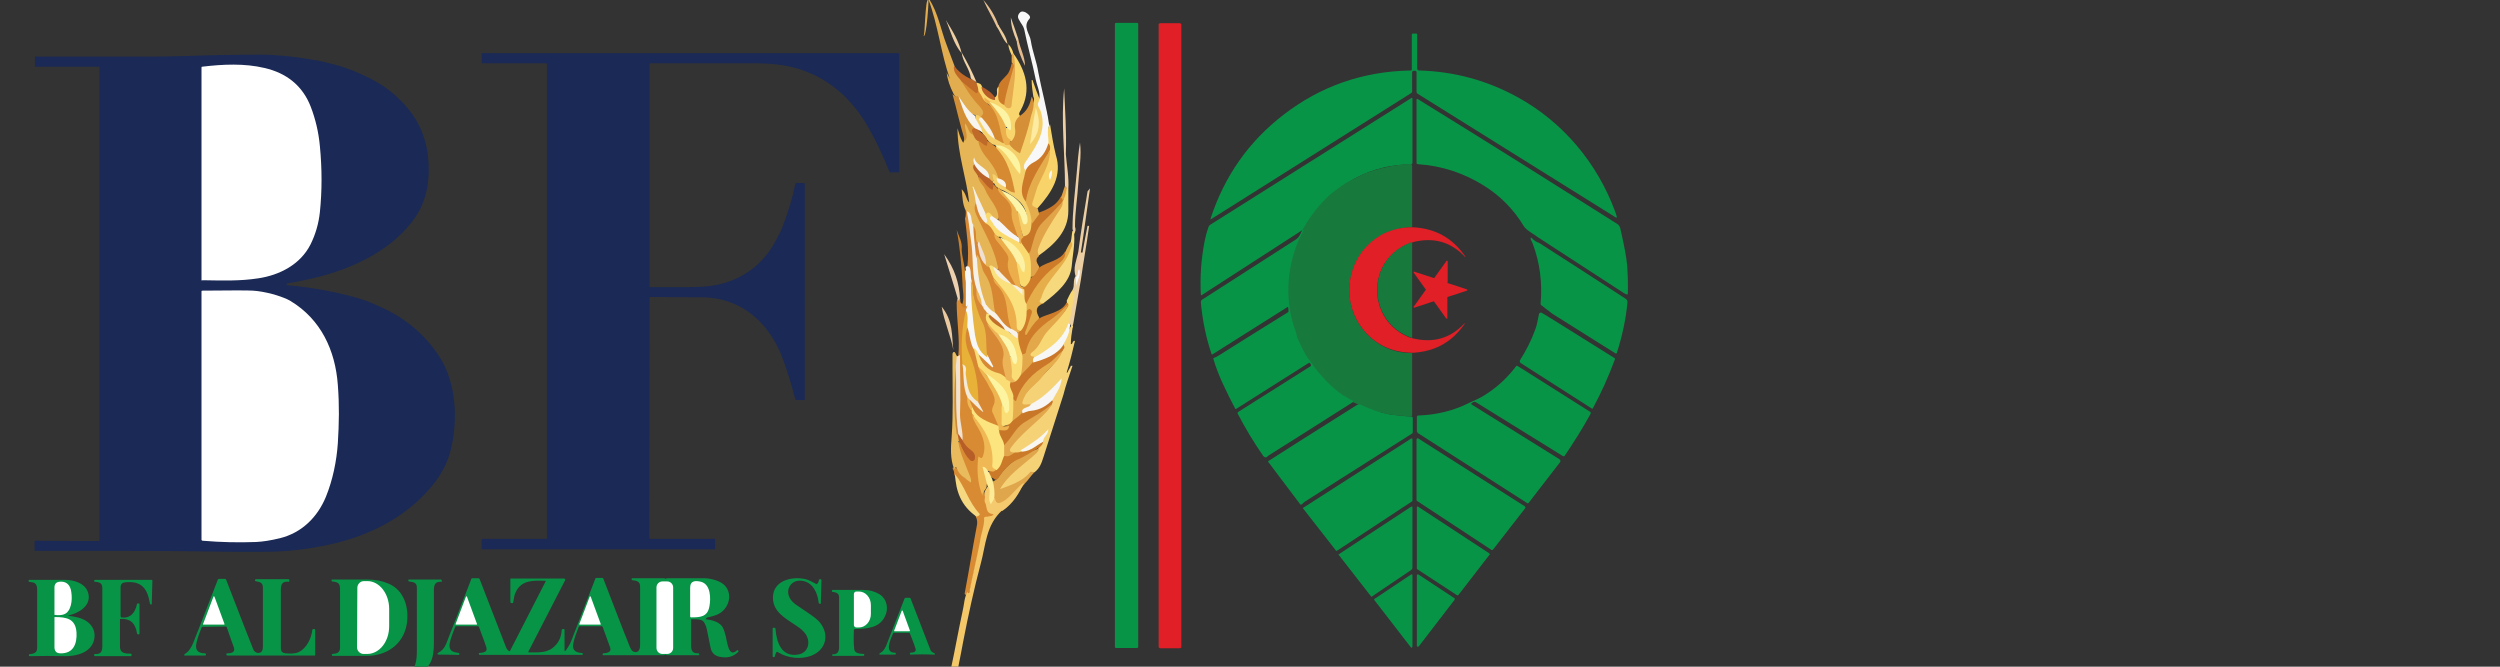 <?xml version="1.0" encoding="utf-8"?>
<!-- Generator: Adobe Illustrator 23.0.1, SVG Export Plug-In . SVG Version: 6.00 Build 0)  -->
<svg version="1.1" id="Calque_1" xmlns="http://www.w3.org/2000/svg" xmlns:xlink="http://www.w3.org/1999/xlink" x="0px" y="0px"
	 viewBox="0 0 300 80" style="enable-background:new 0 0 300 80;" xml:space="preserve">
<rect x="0" y="0" width="300" height="80" fill="#333333" stroke="none"/>
<style type="text/css">
	.st0{fill:#089447;}
	.st1{fill:#1A2955;}
	.st2{fill:#E01F26;}
	.st3{fill:#FFFFFF;}
	.st4{fill:#18793D;}
	.st5{fill:#F6D277;}
	.st6{fill:#D98B33;}
	.st7{fill:#E6B555;}
	.st8{fill:#F4C768;}
	.st9{fill:#F5D06A;}
	.st10{fill:#D78935;}
	.st11{fill:#F7F8F7;}
	.st12{fill:#F9D66D;}
	.st13{fill:#E1AD4F;}
	.st14{fill:#F8D369;}
	.st15{fill:#F8D775;}
	.st16{fill:#F7D576;}
	.st17{fill:#E0A64C;}
	.st18{fill:#E6AE4A;}
	.st19{fill:#F7D97D;}
	.st20{fill:#ECCEA3;}
	.st21{fill:#CE7C29;}
	.st22{fill:#E9BB5C;}
	.st23{fill:#D48F37;}
	.st24{fill:#E1A449;}
	.st25{fill:#C87729;}
	.st26{fill:#E5AC4C;}
	.st27{fill:#F5CA6F;}
	.st28{fill:#F0E2CF;}
	.st29{fill:#D28F36;}
	.st30{fill:#F6D881;}
	.st31{fill:#CD7A29;}
	.st32{fill:#EDCFA3;}
	.st33{fill:#E6AA4F;}
	.st34{fill:#ECCEA5;}
	.st35{fill:#CA812A;}
	.st36{fill:#BF6928;}
	.st37{fill:#ECD0AF;}
	.st38{fill:#EAC99F;}
	.st39{fill:#EECFA4;}
	.st40{fill:#F1D4A9;}
	.st41{fill:#B75D27;}
	.st42{fill:#E8C294;}
	.st43{fill:#E5BB8C;}
	.st44{fill:#ECCDA2;}
	.st45{fill:#EDCC9B;}
	.st46{fill:#CA7729;}
	.st47{fill:#E6AD4D;}
	.st48{fill:#E2A74C;}
	.st49{fill:#CB7A29;}
	.st50{fill:#F7F6F4;}
	.st51{fill:#F7F8F6;}
	.st52{fill:#F8F6F1;}
	.st53{fill:#FCE47E;}
	.st54{fill:#E7B237;}
	.st55{fill:#EFB854;}
	.st56{fill:#F4EADA;}
	.st57{fill:#D78631;}
	.st58{fill:#D68A32;}
	.st59{fill:#FBE17D;}
	.st60{fill:#D68731;}
	.st61{fill:#FADA6E;}
	.st62{fill:#F5F0E8;}
	.st63{fill:#BA6328;}
	.st64{fill:#F5F0E7;}
	.st65{fill:#BF6A28;}
	.st66{fill:#F6F4EE;}
	.st67{fill:#F6EFDD;}
	.st68{fill:#F0E0D4;}
	.st69{fill:#F8F4E9;}
	.st70{fill:#D58A32;}
	.st71{fill:#CC7929;}
	.st72{fill:#ECAF4D;}
	.st73{fill:#FCF4A9;}
	.st74{fill:#ECB04D;}
	.st75{fill:#F8F5F0;}
	.st76{fill:#FDF4A2;}
	.st77{fill:#FCEBA0;}
	.st78{fill:#F7F3E9;}
	.st79{fill:#FADD74;}
	.st80{fill:#E8B542;}
	.st81{fill:#ECB357;}
	.st82{fill:#F7F3EA;}
	.st83{fill:#FCF3A5;}
	.st84{fill:#E3A84A;}
	.st85{fill:#FDEB98;}
	.st86{fill:#ECAF4C;}
	.st87{fill:#CD893A;}
	.st88{fill:#D78732;}
	.st89{fill:#ECAD4B;}
	.st90{fill:#EEB44F;}
	.st91{fill:#FCF1A4;}
	.st92{fill:#FCF6AF;}
	.st93{fill:#C17029;}
</style>
<g>
	<g id="g10" transform="matrix(1.333,0,0,-1.333,0,510.72)">
		<g id="g16" transform="matrix(0.24,0,0,-0.24,0,383.04)">
			<g id="g42">
				<g>
					<g id="g44">
						<g id="g50" transform="matrix(1.181,0,0,1.183,-354.064,143.041)">
							<path id="path54" class="st0" d="M748.2-99.2v-11.1c0-0.2,0.1-0.3,0.3-0.3h1.1c0.2,0,0.3,0.1,0.3,0.3v10.8
								c0,0.3,0.3,0.6,0.6,0.6c11.1,0.3,21.4,3.1,31,8.3c14.6,7.9,25.6,21,31.3,36.5c0.2,0.6,0.4,1.1,0.5,1.6
								c0.1,0.2-0.1,0.3-0.3,0.2l-62.9-39.2c-0.2-0.1-0.4-0.4-0.4-0.6v-6.3c0-0.2-0.2-0.4-0.4-0.4h-0.5c-0.3,0-0.5,0.2-0.5,0.5v6.1
								c0,0.2-0.1,0.3-0.2,0.4l-63.6,40c-0.2,0.1-0.3,0.1-0.2-0.2c4.4-13.4,12.1-24.4,23.2-32.9c11.7-9,25.1-13.7,40.2-14
								C748-98.8,748.2-99,748.2-99.2L748.2-99.2z"/>
							<path id="path56" class="st1" d="M506.1-27.1C506-27.1,506-27,506.1-27.1L506,49.4c0,0.1,0.1,0.2,0.2,0.2h20.6
								c0.1,0,0.1,0,0.1,0.1v3.1c0,0.1,0,0.1-0.1,0.1h-73.9c-0.1,0-0.1,0-0.1-0.1v-3.1c0,0,0-0.1,0.1-0.1h20.4
								c0.1,0,0.2-0.1,0.2-0.2V-101c0-0.1-0.1-0.2-0.3-0.2h-20.3c-0.1,0-0.1,0-0.1-0.1v-3c0-0.1,0.1-0.1,0.1-0.1h132.3
								c0.1,0,0.2,0.1,0.2,0.2v37.3c0,0.2-0.1,0.3-0.3,0.3h-2.5c-0.2,0-0.3-0.1-0.3-0.2c-2.1-5.3-4.4-10.1-6.9-14.4
								c-5.4-9.3-13.2-16-23.7-18.7c-3.6-0.9-7.9-1.3-12.1-1.3c-7.7,0-18.8,0-33.2,0c-0.2,0-0.3,0.1-0.3,0.3v70.4
								c0,0.2,0.1,0.3,0.3,0.3c1.6,0,5.2,0,10.9,0c0.3,0,1.8,0,4.7-0.1c10.2-0.3,19-5.1,24-14.3c1.2-2.2,2.1-3.9,2.5-5.2
								c1.7-4.4,3-8.7,3.9-13.1c0-0.2,0.2-0.3,0.3-0.3h2.4c0.2,0,0.3,0.1,0.3,0.3V5.4c0,0.1-0.1,0.2-0.2,0.2h-2.5
								c-0.2,0-0.2-0.1-0.3-0.2c-1.3-5.1-2.7-9.5-4.1-13.2c-1.7-4.6-4.6-9.2-8.2-12.5c-5-4.5-11-6.8-18.2-6.7
								C518.5-27,513.2-27,506.1-27.1L506.1-27.1z"/>
							<path id="path58" class="st1" d="M331.1,50.3c0.1,0,0.3-0.1,0.3-0.3V-99.9c0-0.1-0.1-0.2-0.2-0.2h-20.2c-0.1,0-0.1,0-0.1-0.1
								v-3c0-0.1,0-0.1,0.1-0.1c19.8,0,32.3,0,37.3,0c9.3,0,19-0.6,29.4-0.6c4.2,0,7-0.1,10.2,0.2c3.3,0.2,7,0.7,11.3,1.4
								c2.2,0.3,4.4,0.9,6.3,1.4c3.5,0.8,7.3,2.3,11.4,4.3c4.9,2.4,9,5.6,12.4,9.7c3.6,4.3,5.7,9.2,6.4,14.9
								c0.8,6.9-0.1,13.8-3.9,19.5c-7.2,10.5-19.9,16.4-31.9,19.3c-2.9,0.7-5.8,1.3-8.8,1.8c-0.2,0-0.3,0.2-0.3,0.3
								c0,0.2,0.1,0.3,0.4,0.3c7.9,0.7,15.3,2.1,22,4c2.5,0.7,5.5,1.9,8.8,3.5c7.3,3.5,13.1,8.6,17.4,15.2c5.3,8.2,5.9,20,3.6,29.3
								c-0.9,3.8-2.7,7.3-5.1,10.5C430,41.9,418.5,48,406.2,51c-7.2,1.7-14.6,2.7-22.2,2.7c-4.3,0.1-13.2,0-26.9-0.2
								c-9.8-0.1-22.2-0.1-46.2-0.1c-0.1,0-0.1,0-0.1-0.1v-3c0-0.1,0-0.1,0.1-0.1L331.1,50.3z"/>
							<path id="path60" class="st0" d="M661.3,83.9c0,0.2-0.2,0.3-0.4,0.3h-6.6c-0.2,0-0.4-0.1-0.4-0.3v-197.6
								c0-0.2,0.2-0.3,0.4-0.3h6.6c0.2,0,0.4,0.1,0.4,0.3V83.9z"/>
							<path id="path62" class="st2" d="M675,83.9c0,0.2-0.2,0.4-0.6,0.4h-6c-0.3,0-0.6-0.2-0.6-0.4v-197.4c0-0.2,0.2-0.4,0.6-0.4h6
								c0.3,0,0.6,0.2,0.6,0.4V83.9z"/>
							<path id="path64" class="st3" d="M363.8-32.5v-67.4c0-0.1,0.1-0.2,0.2-0.2c6.6-0.8,13.5-1.1,19.8,0.4
								c7,1.6,12.1,5.6,14.7,12.3c1.5,3.9,2.5,8.1,2.9,12.5c0.7,7.2,0.7,14.1,0,20.9c-0.4,3.7-1.4,7.1-3,10.3
								c-3.2,6.3-9.8,9.7-16.6,10.7c-5.8,0.9-11.3,0.7-17.7,0.6C363.9-32.2,363.8-32.3,363.8-32.5L363.8-32.5z"/>
							<path id="path66" class="st0" d="M713.9-48.6l-32.4,20.9c-0.2,0.1-0.3,0.1-0.3-0.2c-0.3-5.6,0.1-11.2,1.2-16.9
								c0.3-1.5,0.7-3,1.2-4.4c0.1-0.3,0.3-0.6,0.6-0.8l63.9-40.2c0.1-0.1,0.3,0,0.3,0.2v20.4c0,0.2-0.2,0.4-0.4,0.4
								c-2.9,0.1-6.3,0.4-9.3,1.2c-5.5,1.4-10.3,3.8-14.5,7.3c-0.7,0.6-2.1,1.9-4.2,4c-2.5,2.6-4,4.7-5.7,7.5
								C714.1-48.8,714-48.6,713.9-48.6L713.9-48.6z"/>
							<path id="path68" class="st0" d="M788.3-46c-1.3-1-2.8-1.7-4-2.9c-0.2-0.2-0.4-0.4-0.5-0.6c-3.2-5.3-7.4-9.6-12.7-12.9
								c-6.4-4-13.4-6.3-21-6.8c-0.2,0-0.4-0.2-0.4-0.4v-20.1c0-0.1,0.2-0.2,0.3-0.2c22.7,14,43.6,27.1,62.9,39.3
								c0.8,0.5,1.2,0.7,1.5,1.7c1.3,5.6,2,9.5,2.2,11.8c0.2,3,0.3,6,0.2,9c0,0.1-0.1,0.3-0.3,0.2c-0.3-0.1-0.6-0.2-0.9-0.4
								C806.5-34.2,797.4-40.1,788.3-46L788.3-46z"/>
							<path id="path74" class="st4" d="M748.3-49.2c-3.3,0.1-6.3,0.8-8.9,2.1c-13.1,6.7-14.9,24.4-3.4,33.6
								c3.4,2.8,7.6,4.2,12.3,4.2l0,19.7c0,0.2-0.1,0.3-0.3,0.3c-4.8,0-9.4-0.8-13.8-2.5c-1.9-0.8-3.8-1.5-5.5-2.3
								c-1.2-1-2.4-1.9-3.7-2.7c-1-0.6-1.9-1.2-2.5-1.8c-0.8-0.7-1.6-1.4-2.4-2.1c-1-0.8-2.7-3.1-5.3-6.8
								c-10.4-16.7-7.5-37.4,6.4-51.1c1.2-1.2,3.2-2.7,5.7-4.4c0.7-0.5,1.6-0.9,2.7-1.4c1.1-0.5,2.4-1.3,3.6-1.8
								c4.7-1.8,9.5-2.8,14.5-3.1c0.3,0,0.6,0.2,0.6,0.6L748.3-49.2L748.3-49.2z"/>
							<path id="path78" class="st0" d="M708.7-23.9l-23.8,15c-0.1,0.1-0.3,0-0.3-0.1c-1.8-5.3-2.9-10.8-3.4-16.4
								c0-0.4,0.1-0.7,0.5-0.9c13.3-8.5,23.2-14.9,29.8-19.1c0.7-0.5,1.4-1.4,1.9-2.8c0-0.1,0.1-0.1,0.1-0.1h0.2
								c0.1,0,0.1,0,0.1,0.1c-0.6,1.3-1.4,2.6-1.9,3.9c-3.6,9.1-4,19.2-0.5,28.4c0.2,0.5,0.2,1.2,0.4,1.7c1.7,3.7,2.8,5.8,3.3,6.4
								c0.5,0.6,1,1.3,1.5,2c1.2,1.9,2.3,3,3.9,4.8c2.5,2.7,5.4,5,8.9,6.8c0.2,0.1,0.2,0.4,0,0.5c-13.7,8.7-22.6,14.3-26.6,16.8
								c0,0-0.2,0.2-0.6,0.5c-0.2,0.2-0.4,0.2-0.7,0.1c-0.2-0.1-0.3-0.2-0.5-0.4c-3-4.3-5.7-8.8-8.1-13.4c-0.1-0.2,0-0.4,0.1-0.5
								l23-14.5c0.2-0.1,0.3-0.5,0.1-0.7L716.2-6c-0.2-0.3-0.4-0.3-0.7-0.2L692.4,8.4c-0.1,0.1-0.2,0-0.3-0.1
								c-2.7-5.2-5.4-10.5-6.9-15.7c-0.1-0.2,0-0.3,0.2-0.4c0.5-0.2,1-0.4,1.6-0.8c7-4.4,14.2-8.9,21.8-13.6
								c0.2-0.1,0.3-0.3,0.3-0.5v-0.9C709.1-23.9,709-24,708.7-23.9L708.7-23.9z"/>
							<path id="path80" class="st2" d="M748.3-49.2c7.2,0.3,12.8,3.3,16.9,9.3c0,0,0,0.1,0,0.1l0,0c0,0-0.1,0-0.1,0
								c-4.5-4.8-10-6.3-16.5-4.7c-0.1,0-0.1,0-0.2,0.1c0,0.1-0.1,0.1-0.1,0.2c-0.2-0.2-0.4-0.2-0.6,0c-14.2,5.3-13.9,24.9,0.2,30.1
								c0.1,0,0.2,0,0.2,0l0.1-0.1c0,0,0,0.1,0,0.1c0,0.1,0.1,0.1,0.2,0.1c6.5,1.6,12,0.1,16.5-4.7c0,0,0.1-0.1,0.1,0l0,0
								c0,0,0,0.1,0,0.1c-3.7,5.4-8.8,8.5-15.3,9.1c-0.5,0.1-1,0.1-1.5,0.1c-4.8-0.1-8.9-1.5-12.3-4.2c-11.4-9.2-9.6-26.9,3.4-33.6
								C742.1-48.5,745-49.2,748.3-49.2L748.3-49.2L748.3-49.2z"/>
							<path id="path82" class="st0" d="M788.7-44.2c9.1,5.8,18.2,11.7,27.3,17.6c0.5,0.3,0.7,0.7,0.7,1.1
								c-0.5,5.5-1.7,10.9-3.4,16.2c-0.1,0.1-0.2,0.2-0.4,0.1l-20.1-12.6l-3.5-2.7c-0.1-0.1-0.2-0.2-0.2-0.4
								c0.6-6.6-0.2-13-2.5-19.1c-0.2-0.5-0.5-1-0.6-1.3c-0.2-0.7,0-0.8,0.5-0.3C787-45,787.8-44.5,788.7-44.2L788.7-44.2z"/>
							<path id="path84" class="st4" d="M748.3-44.3v30l-0.1,0.1c-0.1,0.1-0.2,0.1-0.2,0c-14.2-5.2-14.4-24.9-0.2-30.1
								C747.9-44.5,748.1-44.5,748.3-44.3L748.3-44.3L748.3-44.3z"/>
							<path id="path86" class="st2" d="M759.6-31.5l6.1,2c0.2,0.1,0.2,0.3,0,0.4l-6.1,2c-0.1,0-0.1,0.1-0.1,0.2l0,6.5
								c0,0.2-0.2,0.3-0.4,0.1l-3.8-5.3c-0.1-0.1-0.1-0.1-0.2-0.1l-6.1,2c-0.2,0.1-0.3-0.2-0.2-0.3l3.8-5.3c0.1-0.1,0.1-0.2,0-0.2
								l-3.8-5.3c-0.1-0.2,0-0.4,0.2-0.3l6.2,2c0.1,0,0.2,0,0.2-0.1l3.8-5.3c0.1-0.2,0.4-0.1,0.4,0.1l0,6.5
								C759.5-31.6,759.5-31.5,759.6-31.5L759.6-31.5z"/>
							<path id="path88" class="st0" d="M792.4-20.3l20.2,12.6c0.1,0.1,0.2,0.3,0.1,0.4c-2,5.4-4.3,10.5-7,15.5
								c-0.1,0.1-0.2,0.2-0.3,0.1L782.7-6.2c-0.1-0.1-0.2-0.3-0.2-0.5c0-0.1,0-0.3,0.1-0.4c1.9-3,3.5-6.1,4.7-9.4
								c0.7-1.7,0.8-2.9,1.3-5.2c0.1-0.4,0.5-0.5,0.8-0.4L792.4-20.3z"/>
							<path id="path90" class="st3" d="M392.1-25.8c9.6,5.8,14.2,15.6,15,26.6c0.5,6.3,0.4,12.2,0,18.5c-0.4,5.7-1.6,11.6-3.8,17
								c-2.7,6.5-7.7,11.4-14.6,13.1c-2.9,0.7-5.4,1.1-7.6,1.2c-5.4,0.2-11,0.1-16.9-0.4c-0.3,0-0.4-0.2-0.4-0.4v-78.7
								c0-0.1,0.1-0.2,0.2-0.2c9-0.1,14.4-0.1,16.1,0c1.8,0.1,4.1,0.5,6.7,1.2C389-27.2,390.8-26.6,392.1-25.8L392.1-25.8z"/>
							<path id="path92" class="st0" d="M783.1-4.4l21.7,13.7c0.2,0.1,0.3,0.4,0.2,0.6c-2.5,4.6-5.3,9-8.2,13.3
								c-0.1,0.2-0.4,0.3-0.7,0.1L768.6,6.3c-0.3-0.2-0.7-0.2-1,0l-0.4,0.3c-0.2,0.1-0.2,0.2,0,0.4L795,24.3
								c0.5,0.3,0.5,0.7,0.2,1.1l-9.9,12.8c-0.1,0.1-0.3,0.2-0.4,0.1l-34.7-22.2c-0.2-0.2-0.4-0.4-0.4-0.7v-4.5
								c0-0.2,0.2-0.4,0.4-0.4c5.8-0.2,11.2-1.5,16.2-4c0.6-0.3,1.1-0.5,1.3-0.6c1.6-0.7,3.2-1.5,4.6-2.5c3.5-2.3,6.5-5.2,9-8.5
								c0.1-0.2,0.3-0.2,0.5-0.1L783.1-4.4z"/>
							<path id="path96" class="st0" d="M714.1,37.9c-0.4,0.3-0.7,0.7-0.9,0.8c-0.2,0.1-0.3,0.1-0.4,0l-10.2-13.5
								c-0.1-0.1-0.1-0.2,0.1-0.3c3.9-2.5,13.2-8.4,28-17.7c0.4-0.3,0.9-0.3,1.3-0.1c3.3,1.5,6.2,2.5,8.9,3c1.9,0.3,4.3,0.6,7.1,0.7
								c0.3,0,0.5,0.2,0.5,0.5v4.5c0,0.2-0.1,0.3-0.2,0.4C728.7,28.6,717.3,35.8,714.1,37.9L714.1,37.9L714.1,37.9z"/>
							<path id="path98" class="st0" d="M724.1,53.3L713.7,40c-0.1-0.1-0.1-0.3,0.1-0.3L748,17.8c0.2-0.1,0.4,0,0.4,0.2v19.5
								c0,0.1,0,0.2-0.1,0.2l-23.9,15.7C724.3,53.4,724.1,53.4,724.1,53.3L724.1,53.3z"/>
							<path id="path100" class="st0" d="M784.2,39.9L774,53c-0.1,0.1-0.3,0.2-0.5,0.1l-23.6-15.5c-0.1-0.1-0.2-0.2-0.2-0.3V18.1
								c0-0.3,0.3-0.5,0.6-0.3l33.8,21.5C784.3,39.5,784.3,39.7,784.2,39.9L784.2,39.9z"/>
							<path id="path102" class="st0" d="M725.6,54.1c4.9-3.2,12.3-8.1,22.4-14.7c0.2-0.1,0.4,0,0.4,0.2v19.1c0,0.3-0.1,0.5-0.3,0.7
								l-12.6,8.5c-0.1,0.1-0.2,0-0.2,0l-10.3-13.2c-0.1-0.1,0-0.3,0.1-0.3c0,0,0.1,0,0.3-0.1C725.5,54.1,725.5,54.1,725.6,54.1z"/>
							<path id="path104" class="st0" d="M772.9,54.6l-9.9,12.8c-0.1,0.1-0.3,0.1-0.4,0.1l-12.7-8.3c-0.1-0.1-0.1-0.1-0.1-0.2V39.6
								c0-0.2,0.2-0.4,0.4-0.2l22.6,14.8C772.9,54.3,773,54.4,772.9,54.6L772.9,54.6z"/>
							<path id="path106" class="st0" d="M749.8,83.5V61.2c0-0.3,0.3-0.4,0.5-0.3l11.4,7.5c0.2,0.1,0.2,0.3,0.1,0.5l-11.4,14.8
								C750.2,83.9,749.8,83.8,749.8,83.5L749.8,83.5z"/>
							<path id="path108" class="st0" d="M747.9,84l-11.6-15c-0.1-0.1-0.1-0.3,0.1-0.4l11.6-7.7c0.2-0.1,0.4,0,0.4,0.2v22.6
								C748.4,84.1,748,84.2,747.9,84z"/>
							<path id="path110" class="st0" d="M546.3,85.7c-0.2,0.3-0.3,0.7-0.4,1.1c0,0.2-0.1,0.3-0.3,0.3h-0.1c-0.2,0-0.3-0.1-0.3-0.3
								v-8.8c0-0.1,0.1-0.2,0.2-0.2h0.4c0.2,0,0.3,0.1,0.3,0.3c0.3,4.3,1.9,9,7.1,8.2c3.4-0.5,4.2-4.1,2.4-6.6
								c-0.6-0.8-1.4-1.6-2.5-2.3c-3.8-2.6-7.9-4.6-7.8-9.3c0.1-5.4,6.2-6.7,10.4-5.7c1,0.2,2.3,1,3.3,1.5c0.1,0.1,0.3,0,0.4-0.1
								c0.3-0.3,0.4-0.6,0.5-1.1c0-0.2,0.2-0.3,0.3-0.3h0.2c0.2,0,0.3,0.1,0.3,0.3l-0.2,7.3c0,0.2-0.1,0.2-0.2,0.2h-0.1
								c-0.2,0-0.4-0.2-0.4-0.4c-0.3-3.1-1.9-6.5-5.3-6.9c-3.5-0.5-5.6,3-3.6,5.9c0.5,0.7,1.2,1.4,2.2,2c2.6,1.8,4.5,3,5.6,3.9
								c4.5,3.4,4.5,9.6-1.1,11.9c-3.3,1.3-7.5,0.9-10.6-1C546.7,85.3,546.4,85.4,546.3,85.7L546.3,85.7z"/>
							<path id="path112" class="st0" d="M364.1,77.5c-0.1,0-0.1,0-0.2,0.1c-0.8,1.9-1.4,3.6-1.7,5c-0.5,2.2,0.4,3.3,2.7,3.3
								c0.2,0,0.3,0.1,0.3,0.3v0.2c0,0.1-0.1,0.2-0.2,0.2l-6.3,0c-0.2,0-0.4,0-0.4-0.1c0,0,0-0.1,0-0.1c0-0.1,0.1-0.2,0.2-0.3
								c1.1-0.6,2-1.8,2.7-3.6c1.1-2.7,3.7-9.4,7.8-20c0.1-0.1,0.2-0.2,0.3-0.2h1.9c0.2,0,0.3,0.1,0.4,0.2c4.9,12.8,7.8,20,8.5,21.8
								c0.2,0.5,0.4,0.9,0.6,1c0.5,0.5,1.1,0.6,1.7,0.4c1-0.4,0.9-1.7,0.9-2.7c0-6.4,0-12.4,0-18c0-1.7-1.2-1.7-2.4-2
								c-0.1,0-0.1-0.1-0.1-0.2v-0.1c0-0.2,0.1-0.3,0.3-0.3h10.3c0.2,0,0.3,0.1,0.3,0.3V63c0,0.1-0.1,0.2-0.2,0.2
								c-2.8-0.3-2.5,1.8-2.5,4c0,6.1,0,11.8,0,17.1c0,1,0.5,1.5,1.5,1.6c1.4,0.1,3,0.2,4.2-0.4c2.5-1.2,4-4.4,4.3-7
								c0-0.2,0.1-0.3,0.3-0.3h0.3c0.2,0,0.3,0.1,0.3,0.3v8c0,0.1,0,0.1-0.1,0.1h-27.8c-0.2,0-0.3-0.1-0.3-0.3v-0.2
								c0-0.1,0.1-0.2,0.2-0.2c1.2,0,2.7-0.2,2.2-1.8c-0.4-1.2-1.2-3.4-2.3-6.5c0-0.1-0.1-0.2-0.2-0.2L364.1,77.5z"/>
							<path id="path114" class="st0" d="M524.1,75.1c1.9,0.3,3.8,0.7,5,2.2c0.4,0.5,0.8,1.6,1.2,3.2c0.5,1.9,0.9,6.9,3.5,4.5
								c0.2-0.2,0.3-0.1,0.4,0l0.1,0.1c0.1,0.1,0.1,0.2,0,0.3c-1.6,1.6-3.5,2.1-5.9,1.6c-1.6-0.3-2.6-1.3-2.9-2.8
								c0-0.1-0.4-2-1.2-5.9c-0.2-0.9-0.5-1.7-1-2.4c-0.7-0.9-2.5-0.8-3.8-0.8c-0.2,0-0.2,0.1-0.2,0.2c0,2.3,0,4.7,0,7
								c0,2-0.2,3.7,2.3,3.6c0.2,0,0.3,0.2,0.3,0.3l0,0.1c0,0.1-0.1,0.2-0.2,0.2h-10c-0.1,0-0.2,0-0.3-0.1c-0.1-0.1-0.2-0.1-0.4,0
								c-0.1,0-0.2,0.1-0.3,0.1h-19.3c-0.1,0-0.2-0.1-0.2-0.2v-0.2c0-0.1,0.1-0.2,0.2-0.2c1.2-0.1,2.7-0.3,2.2-1.8
								c-0.5-1.4-1.3-3.6-2.4-6.6c-0.1-0.1-0.2-0.2-0.3-0.2h-7c-0.2,0-0.3,0.1-0.3,0.2c-0.8,2-1.4,3.7-1.7,5.2
								c-0.5,2.3,0.8,3,2.8,3.1c0.1,0,0.2,0.1,0.2,0.2l0,0.2c0,0.1-0.1,0.2-0.2,0.2h-32.5c-0.2,0-0.3-0.1-0.3-0.3v-0.2
								c0-0.1,0-0.1,0.1-0.1c1.1-0.1,2.7-0.2,2.3-1.7c-0.2-0.7-1-2.9-2.4-6.6c-0.1-0.1-0.2-0.2-0.3-0.2h-6.9c-0.2,0-0.3,0.1-0.3,0.2
								c-1,2.4-1.6,4.2-1.8,5.3c-0.3,2.4,1,2.7,2.9,3c0.1,0,0.2,0.1,0.2,0.2l0,0.2c0,0.1-0.1,0.2-0.3,0.2c-1,0-3.1-0.1-6.3-0.1
								c-0.1,0-0.2,0-0.3-0.1c-0.1-0.1-0.1-0.3,0.1-0.4c1.2-0.6,2.1-1.6,2.6-2.9c1.7-4.2,4.3-11.1,8-20.6c0-0.1,0.2-0.2,0.3-0.2h2
								c0.1,0,0.2,0.1,0.3,0.2c4.3,11,7.1,18.3,8.5,21.9c0.2,0.4,0.5,0.8,0.9,1c0.1,0.1,0.2,0.1,0.3-0.1l11.3-22
								c0.1-0.1,0-0.2-0.1-0.2c-3.8-0.1-7.6-0.3-9.4,3.6c-0.4,0.8-0.6,1.8-0.8,3.2c0,0.2-0.2,0.3-0.4,0.3l-0.3-0.1
								c-0.1,0-0.2-0.1-0.2-0.2v-7.4c0-0.1,0-0.1,0.1-0.1h16.8c0.5,0,0.7,0.2,0.4,0.7l-11.6,22.5c0,0.1,0,0.2,0.1,0.2
								c3.3,0,6.1,0.3,8.4-2.1c1.3-1.3,2-3,2.1-5c0-0.2,0.2-0.3,0.4-0.3h0.2c0.2,0,0.3,0.1,0.3,0.3v6.5c0,0.2,0.2,0.3,0.3,0.1
								c0.7-0.9,1.4-2,1.9-3.3c3.5-9,6-15.5,7.6-19.6c0-0.1,0.1-0.2,0.3-0.2h1.9c0.2,0,0.3,0.1,0.3,0.2c4.9,12.8,7.8,20.1,8.5,21.8
								c0.2,0.4,0.4,0.7,0.5,0.9c0.9,1,2.3,0.8,2.6-0.6c0.1-0.4,0.1-0.9,0.1-1.5c0-7.9,0-14,0-18.1c0-1.7-1.2-1.8-2.5-2
								c-0.1,0-0.2-0.1-0.2-0.2l0-0.2c0-0.1,0.1-0.2,0.3-0.2h10c0.1,0,0.2,0,0.3,0.1c0.1,0.1,0.3,0.1,0.4,0c0.1-0.1,0.2-0.1,0.3-0.1
								c1.8,0,5.8,0,11.8,0c2,0,5.2,0.8,6.6,2.4c1.9,2.2,1.6,5.3-0.2,7.4c-1.5,1.8-3.3,2.1-5.6,2.7
								C523.8,75.1,523.8,75.1,524.1,75.1L524.1,75.1z"/>
							<path id="path116" class="st0" d="M321.6,74c1,0.1,1.9,0.3,2.8,0.5c3.3,0.7,6.1,3.3,5.3,7c-0.9,4.2-5.7,5.4-9.5,5.3
								c-3.4-0.1-7-0.1-11,0c-0.1,0-0.2-0.1-0.2-0.2v-0.2c0-0.1,0-0.2,0.1-0.2c1.5-0.2,2.5-0.4,2.5-2.1c0-7,0-13.1,0-18.3
								c0-1-0.2-1.7-0.6-2c-0.2-0.2-0.3-0.2-0.4-0.3l-1.6-0.3c-0.1,0-0.1-0.1-0.1-0.2l0-0.2c0-0.1,0.1-0.2,0.2-0.2c3.2,0,7,0,11.3,0
								c3.1,0,6.8,1.2,7.5,4.5c0.8,3.9-3.3,6.1-6.4,6.8C321.3,73.9,321.3,73.9,321.6,74L321.6,74z"/>
							<path id="path118" class="st0" d="M338.1,75c-0.1,0-0.2,0.1-0.2,0.2c0,2.9,0,5.7,0,8.6c0,2.1,1.7,2.2,3.4,2.2
								c0.1,0,0.3,0.1,0.3,0.3v0.2c0,0.1-0.1,0.3-0.3,0.3h-11.3c-0.1,0-0.3-0.1-0.3-0.3v-0.2c0-0.1,0.1-0.2,0.3-0.2
								c2.6,0.2,2.3-1.8,2.3-3.9c0-2.9,0-8.6,0-17c0-1.7-1.1-1.9-2.4-2c-0.1,0-0.2-0.1-0.2-0.2v-0.1c0-0.2,0.1-0.3,0.3-0.3H348
								c0.1,0,0.2,0.1,0.2,0.2l-0.2,7.4c0,0.1-0.1,0.3-0.2,0.2l-0.1,0c-0.2,0-0.3-0.2-0.3-0.4c-0.8-4.7-2.7-7.2-7.9-6.6
								c-1.6,0.2-1.4,1.3-1.4,2.8c0,1.5,0,4.2,0,8c0,0.1,0.1,0.2,0.2,0.3c3,0.5,4.5-1.7,5-4.2c0-0.2,0.1-0.2,0.3-0.2h0.3
								c0.2,0,0.2,0.1,0.2,0.2v9.4c0,0.1-0.1,0.2-0.2,0.2h-0.2c-0.2,0-0.4-0.2-0.4-0.4C342.8,76.2,341,74.8,338.1,75L338.1,75z"/>
							<path id="path120" class="st0" d="M405.4,86.1c1.4-0.1,2.4-0.4,2.4-2c0-4.7,0-10.7,0-18c0-2-0.1-2.8-2.5-3
								c-0.1,0-0.2-0.1-0.2-0.2v-0.2c0-0.1,0.1-0.2,0.2-0.2c3.7,0,7.4,0,11.2,0c2.4,0,4.6,0.4,6.7,1.3c5,2.1,6.6,7.7,5.8,12.8
								c-1.1,6.6-6.6,10.2-13,10.1c-4.4,0-7.9,0-10.5,0c-0.2,0-0.3-0.1-0.3-0.3v-0.2C405.2,86.1,405.3,86.1,405.4,86.1L405.4,86.1z"
								/>
							<path id="path122" class="st0" d="M440,63.2c-2.1-0.1-2.4,1-2.4,2.9c0,5.6,0,11.3,0,16.9c0,1.7-0.2,4.3-1.2,6
								c-1.6,3-5.1,4.2-8.4,4.1c-0.2,0-0.2-0.1-0.2-0.2c0-0.2,0.1-0.3,0.4-0.4c3.9-0.6,4-4.7,4-7.9c0-6.7,0-13.3,0-19.6
								c0-1.6-1.2-1.7-2.5-1.9c-0.1,0-0.2-0.1-0.2-0.2v-0.2c0-0.2,0.1-0.2,0.2-0.2h10.1c0.2,0,0.3,0.1,0.3,0.3V63
								C440.2,63.1,440.1,63.2,440,63.2L440,63.2z"/>
							<path id="path124" class="st3" d="M513.6,84.2c0,1.1-0.9,1.9-1.9,1.9h-1.5c-1.1,0-1.9-0.9-1.9-1.9V65c0-1.1,0.9-1.9,1.9-1.9
								h1.5c1.1,0,1.9,0.9,1.9,1.9V84.2z"/>
							<path id="path126" class="st3" d="M317.1,73.7c0-4.1,0-7,0-8.7c0-1,0.5-1.7,1.6-1.8c1.9-0.2,3.1,0.7,3.6,2.5
								c0.5,2.2,0.5,5.8-1.4,7.4C319.9,73.9,318.2,73.9,317.1,73.7C317.1,73.8,317.1,73.7,317.1,73.7L317.1,73.7z"/>
							<path id="path128" class="st3" d="M413.3,65.1c0-1.1,0.9-2.1,2.1-2.1h1.1c3.8,0,6.9,4,6.9,8.8l0,5.5c0,4.9-3.1,8.8-7,8.8
								h-1.1c-1.1,0-2.1-0.9-2.1-2.1L413.3,65.1z"/>
							<path id="path130" class="st3" d="M519.3,74.5c-0.2,0-0.3-0.1-0.3-0.3c0-4.3,0-7.3,0-9.1c0-2.3,1.7-2.3,3.4-1.9
								c3.2,0.8,3.2,5.4,2.7,7.9C524.5,74.4,522.1,74.5,519.3,74.5L519.3,74.5z"/>
							<path id="path132" class="st0" d="M571,78.5c-0.1,2.1-0.1,4.2,0.1,6c0.1,1.5,1.8,1.5,3,1.6c0.1,0,0.2,0.1,0.2,0.2v0.1
								c0,0.1-0.1,0.3-0.3,0.3h-9.7c-0.2,0-0.2-0.1-0.2-0.2v-0.1c0-0.1,0.1-0.2,0.2-0.2c1.3,0.1,2-0.7,2-2.2c0-9.3,0-14.5,0-15.8
								c0-1.4-0.9-1.6-2.1-1.8c-0.1,0-0.2-0.1-0.2-0.2v-0.2c0-0.1,0.1-0.2,0.2-0.2c1.3,0,4.6,0,9.8,0c2,0,3.7,0.5,5.2,1.4
								c2.4,1.6,2.9,4.7,1.6,7.1c-1.8,3.7-6,3.8-9.5,3.9C571,78.3,571,78.3,571,78.5L571,78.5z"/>
							<path id="path134" class="st3" d="M571,67.1c0-0.5,0.4-0.8,0.8-0.8l0.8,0c2.1,0,3.8,1.9,3.8,4.3l0,2.8c0,2.4-1.7,4.3-3.8,4.3
								l-0.8,0c-0.5,0-0.8-0.4-0.8-0.8L571,67.1z"/>
							<path id="path136" class="st3" d="M364.3,76.6l3.3-8.7c0-0.1,0.2-0.1,0.3,0l3.2,8.7c0,0.1,0,0.2-0.1,0.2l-6.6,0
								C364.3,76.8,364.2,76.7,364.3,76.6L364.3,76.6z"/>
							<path id="path138" class="st3" d="M444.5,76.6l3.3-8.7c0-0.1,0.2-0.1,0.3,0l3.2,8.7c0,0.1,0,0.2-0.1,0.2l-6.6,0
								C444.5,76.8,444.5,76.7,444.5,76.6z"/>
							<path id="path140" class="st3" d="M483.8,76.6l3.3-8.7c0-0.1,0.2-0.1,0.3,0l3.2,8.7c0,0.1,0,0.2-0.1,0.2l-6.6,0
								C483.8,76.8,483.8,76.7,483.8,76.6L483.8,76.6z"/>
							<path id="path142" class="st0" d="M583.4,79.7c-0.8,1.9-2.8,6.1,0.7,6c0.1,0,0.2,0.1,0.2,0.2v0.2c0,0.1-0.1,0.2-0.2,0.2h-4.8
								c-0.1,0-0.2,0-0.2-0.2c0,0,0-0.1,0-0.1c0,0,0-0.1,0.1-0.1c0.9-0.4,1.5-1.2,2-2.3c1.7-4.3,3.7-9.4,5.9-15.1
								c0.1-0.1,0.2-0.2,0.3-0.2h1.3c0.2,0,0.3,0.1,0.3,0.2c2.4,6.2,4.5,11.6,6.3,16.3c0.1,0.4,0.6,0.8,1.3,1.1
								c0.1,0.1,0.2,0.2,0.1,0.3c0,0,0,0.1-0.1,0.1c0,0-0.1,0.1-0.2,0c-2.5-0.1-4.9-0.1-7.4,0c-0.1,0-0.2-0.1-0.2-0.2v-0.2
								c0-0.1,0.1-0.2,0.2-0.2c1.2,0,1.8-0.4,1.6-1.2c-0.1-0.5-0.7-2.1-1.8-4.9c-0.1-0.1-0.2-0.2-0.3-0.2h-5
								C583.6,79.4,583.5,79.5,583.4,79.7L583.4,79.7L583.4,79.7z"/>
							<path id="path144" class="st3" d="M583.8,78.7l2.4-6.3c0-0.1,0.2-0.1,0.3,0l2.3,6.3c0,0.1,0,0.2-0.2,0.2l-4.7,0
								C583.8,78.9,583.7,78.8,583.8,78.7L583.8,78.7z"/>
							<path id="path146" class="st3" d="M317.2,74.4c3.7,0,6.6,0.5,6.9,4.9c0.2,3.6-1,6.7-5.1,6.6c-1.3,0-1.9-0.7-1.9-2
								c0-1.9,0-5,0-9.4C317.1,74.5,317.1,74.4,317.2,74.4z"/>
						</g>
					</g>
				</g>
			</g>
		</g>
	</g>
</g>
<g>
	<path class="st5" d="M128.7,39.4c-0.1,0.6-0.2,1.2-0.2,1.9c0.3,0,0.1-0.4,0.5-0.4c-0.3,1.3-0.6,2.5-1,3.8c0,0,0.1,0,0.1,0
		c0.1-0.3,0.3-0.5,0.4-0.8c0.1,0,0.1,0,0.2,0c-0.4,1.2-0.8,2.3-1.1,3.5c-0.8,2.5-1.6,5-2.4,7.5c-0.2,0.6-0.4,1.3-1.1,1.8
		c-0.4,0-0.5,0.2-0.6,0.4c-0.7,0.9-1.8,1.3-2.8,1.7c-0.2,0.1-0.5,0.2-0.7-0.1c-0.1-0.2,0.1-0.3,0.2-0.5c0.6-1,1.6-1.8,2.5-2.6
		c0.7-0.6,1.4-1.1,1.9-1.8c0.2-0.2,0.3-0.5,0.4-0.8c0.1-0.2,0.1-0.5,0.3-0.7c-0.7,0.7-1.5,1.2-2.3,1.7c-0.1,0.1-0.6,0-0.2,0.3
		c-0.2,0.3-0.5,0.3-0.9,0.3c-1-0.2-1.1-0.4-0.6-1.1c0.7-1.2,1.9-2,2.9-3c0.6-0.6,1.3-1.1,1.8-1.9c0.1-0.2,0.2-0.5,0.2-0.7
		c0.3-0.6,0.7-1.1,0.9-1.6c-0.9,1.1-1.9,2-3.4,2.6c-1,0.1-1.3-0.2-1-1c0.2-0.6,0.7-1.1,1.2-1.6c1.2-1.3,2.7-2.5,3.5-4.1
		c0.2-0.3,0.2-0.6,0.2-0.9c0.4-0.8,0.5-1.6,1-2.3C128.8,39,128.8,39.2,128.7,39.4z"/>
	<path class="st6" d="M115.2,35.8c0.1,0.2-0.1,0.5,0.3,0.7c0.2,0.1,0.4,0,0.7,0.1c0.1,0.1,0.1,0.1,0.1,0.2c0,0.2-0.1,0.5-0.1,0.7
		c-0.5,1.9-0.4,3.9-0.4,5.9c0.2,1.4,0.2,2.8,0.6,4.2c0,0.5,0.2,1,0.3,1.5c0.1,0.2,0.2,0.4,0.3,0.7c0.3,0.8,1,1.5,1.3,2.4
		c0.3,1.1,0.7,2.1-0.4,3.1c-0.3,0.3-0.3,0.9-0.2,1.4c0.2,0.9,0.3,1.9,0.5,2.8c0,0.8,0.4,1.5,1,2.2c0,0.1,0,0.2,0,0.2
		c-1.2,0.6-1.2,1.6-1.4,2.6c-0.4,2-0.9,3.9-1.3,5.9c-0.1,0.3-0.1,0.7-0.4,0.9c-0.3,0.2-0.4,0-0.3-0.3c0.5-2.6,0.9-5.2,1.4-7.8
		c0.1-0.4,0.1-0.8-0.1-1.2c-0.5-1.1-1.3-2.1-1.8-3.3c-0.3-0.6-0.6-1.2-0.8-1.8c0-0.2,0-0.3-0.1-0.5c-0.1-0.1-0.1-0.3,0-0.3
		c0.2-0.1,0.3,0,0.4,0.1c0.3,0.4,0.6,0.9,1.2,1.3c-0.6-1.2-0.9-2.4-1.3-3.5c-0.1-0.3-0.2-0.6,0-0.9c0.6-0.2,0.6,0.2,0.7,0.5
		c0.3,0.4,0.4,0.9,1,1.4c-0.2-1-1.4-1.4-1.3-2.3c-0.7-3.1-0.3-6.2-0.4-9.3c0-0.3,0.2-0.5,0.3-0.7c0.2-2.1-0.2-4.2-0.2-6.4
		C114.9,36,114.7,35.8,115.2,35.8z"/>
	<path class="st7" d="M115.9,25.3c-0.4-0.8-0.4-1.6-0.5-2.6c0.6,0.6,0.5,1.2,0.9,1.6c-0.3-2.9-1.4-5.8-1.4-8.9
		c0.2,0.6,0.3,1.1,0.6,1.6c0.2,0.3,0.1-0.1,0.2-0.1c0.1-0.6,0-1.2-0.2-1.7c-0.1-0.2,0-0.4,0.2-0.5c0.2-0.1,0.4,0.1,0.5,0.3
		c0.3,0.4,0.4,0.8,0.8,1.1c0.3,0.3,0.4,0.6,0.6,0.8c0.4,1.3,1.7,2.3,2.2,3.6c0.1,0.3,0.5,0.6,0.1,0.9c-0.1,0.1-0.2,0.1-0.3,0.1
		c-0.4-0.2-0.3,0.3-0.6,0.3c-0.3,0-0.5-0.2-0.6-0.4c-0.1-0.8-0.9-1.1-1.4-1.7c0,0,0-0.1,0-0.1c-0.1,0-0.1,0-0.1,0.1
		c0,0.6,0.4,1,0.5,1.5c0.7,1.1,1.3,2.2,2,3.2c0.4,0.6,0.7,1.2,0.4,1.9c-0.5,0.3-0.7-0.1-1.1-0.3c-0.2-0.3-0.6-0.3-0.9-0.4
		c-0.8-0.9-0.6-2.1-1.1-2.9c-0.1-0.2-0.2,0-0.1-0.1c0,0,0.1,0,0.1,0c0.2,0.5,0.4,1.1,0.5,1.7c-0.2,1.1,0.3,2.2,0.9,3.1
		c0.9,1.5,1.6,3.1,1.7,4.8c-0.2,0.4-0.5,0.1-0.8,0c-0.2-0.1-0.4-0.1-0.6-0.1c-0.2,0-0.3-0.1-0.4-0.3c-0.1-0.9-0.8-1.7-0.6-2.7
		c-0.1,0-0.2,0.2-0.4,0.1c-0.6-0.6-0.1-1.5-0.6-2.1c-0.3-0.5-0.3-1.2-0.5-1.7C116,25.4,115.9,25.4,115.9,25.3z"/>
	<path class="st8" d="M115,80c0.2-1,0.4-2,0.6-3.1c0.6-3.1,1.3-6.3,2.1-9.3c0.6-2.2,0.6-4.6,2.6-6.4c-0.4-0.3-0.5-0.2-1.1,0.4
		c0,0.4-0.4,0.3-0.7,0.4c-0.2,0-0.5,0-0.4,0.3c0,0.9-0.4,1.8-0.5,2.7c-0.4,2-0.9,4.1-1.3,6.1c0,0.1-0.1,0.1-0.2,0c0,0,0-0.1,0-0.1
		c-0.4,0.7-0.4,1.6-0.6,2.4c-0.5,2.3-0.9,4.6-1.4,6.9C114.2,80.1,114.6,80.1,115,80z"/>
	<path class="st9" d="M119.2,21.7c0-0.3-0.1-0.5-0.1-0.8c0.3,0,0.4,0.2,0.6,0.4c0.4,0.4,0.8,0.7,1.3,1c0.2,0.1,0.3,0.2,0.5,0.2
		c-0.4-1.5-0.5-3-1.7-4.2c-0.2-0.2-0.4-0.5-0.2-0.8c1,0.2,1.3,0.9,1.9,1.5c0.3,0.3,0.5,0.7,0.7,1.1c-0.3-1.4-1.3-2.4-2.7-2.7
		c-0.5,0-0.7-0.3-1-0.6c-0.2-0.4-0.5-0.6-0.7-1c-0.1-0.7-1-1.2-0.7-2.1c0.3-0.2,0.5-0.1,0.7,0.1c0.3,1,0.9,1.9,1.9,2.6
		c0.4,0.2,0.7,0.4,1.1,0.6c0.2,0.1,0.5,0.2,0.7,0.3c0.3,0.2,0.6,0.5,0.9,0.7c0.6-1.8,1.2-3.6,1.5-5.4c0.1-0.3,0.3-0.7,0.1-1
		c-0.1-0.7-0.2-1.3-0.2-2c0,0,0.1,0,0.1,0c0.3,0.9,0.6,1.7,1,2.6c1,1.3,1,2.8,0.5,4.2c-0.3,0.9-0.8,1.8-1.5,2.7
		c-0.3,0.4-0.5,0.9-0.3,1.4c0,0.8-0.4,1.6-0.3,2.5c0,0.4,0.1,0.8,0.3,1.1c0.5,0.8,0.8,1.7,0.8,2.7c0,0.5-0.1,1.1-0.5,1.5
		c-0.3,0.3-0.5,0.7-1.1,0.2c-0.3-1-0.7-2-0.7-3.1c0.2-0.3,0.4-0.2,0.6,0c0.2,0.2,0.3,0.6,0.5,0.8c0-1.7-1.3-2.5-2.7-3.3
		c-0.3-0.1-0.5-0.2-0.8-0.4c-0.2-0.1-0.3-0.3-0.4-0.5C119,22,119,21.8,119.2,21.7z"/>
	<path class="st10" d="M115.9,25.3c0.1,0,0.1,0,0.2,0c0.4,1.1,0.7,2.2,0.8,3.3c0.2,1.9,0,3.9,0.6,5.8c0,0.7-0.1,1.3,0.5,1.9
		c0,0.1,0.1,0.2,0.1,0.2c0.1,0.3,0.3,0.5,0.4,0.8c0,0.5,0.1,0.9,0.3,1.4c0.6,1.2,1.8,2.2,1.8,3.6c0,1.1,0.3,2.1,0.2,3.2
		c-1.5-0.1-2.4-0.9-3.2-1.9c-0.2-0.3-0.4-0.6-0.3-1c0.9-0.1,0.8,0.6,1.2,0.8c-0.1-0.2-0.3-0.5-0.4-0.9c0-2.5-1.1-4.8-1.7-7.2
		c-0.1-0.6,0-1.2-0.3-1.8c-0.1-0.6-0.3-1.1,0-1.7c0.2-1.9-0.1-3.8-0.3-5.6C115.9,26,115.9,25.7,115.9,25.3z"/>
	<path class="st11" d="M123.1,20.5c-0.5-0.5-0.1-1,0.2-1.4c1.2-1.8,2.3-3.5,1.6-5.7c-0.1-0.4-0.5-0.7-0.3-1.1
		c0.4-0.9-0.1-1.8-0.3-2.7c-0.4-2-1-4.1-1.4-6.1c-0.1-0.4-0.4-0.7-0.6-1.1c-0.2-0.3-0.2-0.6,0.1-0.9c0.2-0.2,0.5-0.1,0.7,0
		c0.3,0.2,0.7,0.5,0.4,0.8c-0.8,0.9,0.1,1.8,0.2,2.6c0.2,1.3,0.7,2.5,0.9,3.8c0.4,2.1,1,4.2,1.3,6.3c-0.2,0.8,0.1,1.5,0.1,2.3
		C125.9,18.7,124.6,19.6,123.1,20.5z"/>
	<path class="st12" d="M117.2,9.9c0.2,0.1,0.5,0.1,0.6,0.4c0.3,0.7,0.8,1.1,1.6,1.4c0.5-0.4,0-0.9,0.4-1.3c0.4,0.2,0.3,0.6,0.4,0.9
		c0,0.4,0,0.9,0.5,1.1c0.4,0.2,0.4,0,0.4-0.3c0.3-1.7,0.6-3.5,0.4-5.3c0-0.1,0-0.3,0.1-0.4c1.5,2.1,2.2,4.4,0.9,6.8
		c-0.1,0.2-0.4,0.5,0,0.8c-0.1,0.7-0.4,1.5-0.4,2.2c0,0.4-0.2,0.7-0.7,0.8c-1.1-0.3-0.9-1-0.8-1.6c0.6-0.1,0.6-0.4,0.4-0.8
		c-0.3-1.1-1.3-1.6-2.3-2.1c-0.3-0.1-0.5-0.3-0.8-0.5c-0.3-0.3-0.5-0.7-0.7-1.1C117.1,10.6,116.9,10.3,117.2,9.9z"/>
	<path class="st13" d="M117.6,14c-0.1-0.2-0.4-0.2-0.6-0.2c-1.2-0.3-1.5-1.3-2.1-2.1c-0.3-0.1-0.4-0.3-0.5-0.5
		c-0.4-0.8-0.7-1.6-0.8-2.5c0.1,0.3,0.3,0.5,0.4,0.8c-1.1-3.1-1.4-6.4-2.6-9.6l0.1,0c1.1,1.7,1.4,3.7,2.1,5.5
		c0.3,0.8,0.6,1.6,0.9,2.4c0.2,0.7,0.8,1.2,1.2,1.9c0.8,1,1.4,2.1,2.3,3.1c0.3,0.4,0.7,0.9,0,1.3C117.8,14.1,117.7,14.1,117.6,14z"
		/>
	<path class="st14" d="M125.8,17.3c0.1-0.8-0.3-1.6,0.2-2.4c0.2,1.2,0.4,2.5,0.7,3.7c0.8,2.5-0.5,4.5-2.2,6.4
		c-0.7,0.1-0.9-0.2-0.8-0.7c0-0.6,0.2-1.2,0.5-1.8c0.6-1.4,1.3-2.9,1.6-4.4C125.8,17.8,126,17.6,125.8,17.3z"/>
	<path class="st15" d="M128,36.1c0.2-0.4,0.4-0.9,0.7-1.3c0.6,0.1,0.5,0.5,0.4,0.8c-0.2,1-0.2,2-0.6,3c-0.4,1.7-1.8,2.9-3.4,4
		c-0.3,0.2-0.6,0.4-1.1,0.4c-1.1-0.3-0.5-0.8-0.2-1.2c1-1.6,2.3-3.1,3.6-4.5c0.2-0.2,0.3-0.5,0.5-0.7C128,36.5,128.1,36.3,128,36.1z
		"/>
	<path class="st16" d="M128.2,22.7c0,0.9,0,1.7,0,2.6c0,2.4-1.6,4-3.6,5.4c-0.6-0.3-0.4-0.7-0.2-1.1c0.5-1.5,1.5-2.9,2.4-4.3
		c0.2-0.3,0.4-0.6,0.5-0.9c0-0.1,0.1-0.2,0.1-0.3c0.2-0.4,0.3-0.9,0.5-1.4C128,22.6,128.1,22.6,128.2,22.7z"/>
	<path class="st17" d="M124.7,53.8c-0.1,0.5-0.5,0.7-0.8,1c-1.4,1.2-3,2.3-3.9,3.9c1.3-0.5,2.6-0.9,3.5-1.9c0.2-0.3,0.2-0.2,0.6-0.1
		c-0.4,0.4-0.7,0.9-1.1,1.3c-0.7,0.8-1.2,1.7-2.2,2.3c-0.8,0.6-1.3,0.4-1.6-0.5c0-0.7-0.1-1.4-0.1-2c0.3-0.1,0.5-0.3,0.7-0.5
		C120.9,55.5,122.7,54.5,124.7,53.8z"/>
	<path class="st18" d="M125.2,36.4c-1,0.4-0.9,1-0.5,1.7c-0.1,0.8-0.9,1.3-1.3,2c-0.1,0.1-0.3,0.2-0.5,0.2c-0.3-0.1-0.3-0.4-0.2-0.6
		c0.2-0.6,0.4-1.1,0.6-1.7c0.1-0.3,0.1-0.6-0.3-0.7c-0.1-0.2-0.1-0.4-0.1-0.6c0.5-1.7,1.5-3.1,3-4.3c0.7-0.6,1.5-1.2,1.9-2.1
		c0.2-0.4,0.4-0.9,0.7-1.3c0.5,0.1,0.3,0.5,0.2,0.7c-0.2,1-0.6,1.9-1.4,2.7c-1.1,1.1-1.5,2.4-2.2,3.7
		C125.1,36.1,125.2,36.2,125.2,36.4z"/>
	<path class="st19" d="M125.2,36.4c-0.8-0.1-0.3-0.4-0.2-0.8c0.6-2.1,2.7-3.5,3.4-5.5c0.1-0.4,0.5-0.7,0.1-1.1
		c0.1-0.4,0.1-0.9,0.2-1.3c0.4,0,0.3,0.2,0.2,0.4c0.1,1.3-0.2,2.6-0.3,3.9C128.4,33.8,126.9,35.1,125.2,36.4z"/>
	<path class="st20" d="M128.3,38.8c0.2-1,0.4-2.1,0.6-3.1c0-0.3,0.2-0.6-0.2-0.9c0.3-0.5,0-1.2,0.4-1.7c0.2,0.3,0,0.6,0.1,0.8
		c-0.1-0.4,0.3-0.8,0.2-1.3c-0.1,0.2,0.2,0.6-0.3,0.6c-0.4-1,0.1-2,0.3-3c0.3-2.4,0.7-4.8,1.1-7.2c0-0.1,0.1-0.1,0.3-0.4
		c-0.4,2.7-0.7,5.2-1.1,7.7c0.1,0,0.2,0,0.2,0c0.2-1.1,0.4-2.2,0.6-3.2c0.1,0,0.2,0,0.2,0c-0.3,2.2-0.7,4.4-1,6.5
		c-0.3,1.7-0.6,3.5-0.9,5.2c0,0.1-0.1,0.3-0.2,0.4c-0.1-0.1-0.2-0.3-0.2-0.4C128.4,38.9,128.3,38.9,128.3,38.8z"/>
	<path class="st21" d="M123.2,37.3c0.1-0.1,0.3-0.3,0.4-0.2c0.2,0.1,0.3,0.3,0.2,0.5c-0.2,0.6-0.4,1.2-0.6,1.8
		c-0.1,0.3-0.3,0.5-0.1,0.9c0.5-0.8,0.9-1.5,1.6-2.1c1.1-0.6,2.7-0.7,3.3-1.9c0.2,0.1,0.2,0.2,0.2,0.4c-0.5,0.9-1.2,1.6-2.1,2.2
		c-1.3,0.9-2.1,1.9-2.6,3.3c-0.1,0.4-0.3,0.9-1,0.5c-0.6-0.8-0.7-1.6-0.5-2.5c0-0.1,0.1-0.3,0.2-0.4C122.8,38.9,122.6,38,123.2,37.3
		z"/>
	<path class="st22" d="M115,53c0.2,1.4,0.8,2.6,1.3,3.9c0.1,0.3,0.3,0.6,0.2,1c-0.7-0.5-1.4-0.9-1.7-1.7c0-0.1-0.1-0.2-0.2-0.1
		c0,0,0,0.1-0.1,0.2c-0.5-1.3-0.4-2.6-0.3-3.9c0.2-2.8,0.1-5.5,0.1-8.3c0-0.5,0-1.1,0-1.6c0-0.3,0.3-0.4,0.4,0
		c0.3,0.4,0.2,0.9,0.2,1.3c-0.1,2.6-0.3,5.2,0.1,7.8C115,52.3,115.3,52.7,115,53z"/>
	<path class="st23" d="M121.4,16.9c0.4-0.4,0.5-1,0.4-1.5c-0.1-0.6,0.1-1.1,0.6-1.5c0.9-0.6,1.2-1.4,1.4-2.3
		c0.5,0.8,0.1,1.7-0.1,2.4c-0.3,1.5-0.8,2.9-1.3,4.4c-0.6-0.3-1-0.7-1.3-1.1C120.9,17.2,121.1,17,121.4,16.9z"/>
	<path class="st24" d="M127.5,24.2c0.1,0.4-0.2,0.8-0.4,1.1c-1,1.5-1.9,2.9-2.5,4.5c-0.1,0.3-0.1,0.6,0.1,0.9
		c-0.6,0.5-0.2,0.9,0,1.3c-0.1,1-0.4,1.3-1.2,1.2c-0.3-0.8-0.1-1.7-0.3-2.6c0.3-1,0.6-2,1.1-2.9C124.9,26.3,126.2,25.2,127.5,24.2z"
		/>
	<path class="st11" d="M116.3,32c0.3,0.5,0.1,1.1,0.3,1.7c0.1,1.9,0.5,3.8,0.7,5.7c0.1,1.2,0.6,2.4,1.3,3.4c0.2,0.4,0.4,0.8,0.6,1.2
		c0,0-0.1,0-0.1,0.1c-0.5-0.5-1.1-1-1.6-1.5c-0.4-0.1-0.5-0.4-0.8-0.7c-0.6-0.8-0.7-1.8-0.8-2.7c-0.1-0.7,0.2-1.3,0-2
		c0.1-0.2,0.1-0.3,0.2-0.5c-0.4-0.7-0.1-1.3-0.2-2c0-0.3,0-0.7-0.1-1c-0.1-0.4-0.2-0.9,0.1-1.3C115.9,32.3,115.7,31.8,116.3,32z"/>
	<path class="st25" d="M127.5,24.2c-0.8,0.9-1.6,1.7-2.4,2.5c-0.8,0.8-1,1.9-1.3,2.9c-0.1,0.3-0.1,0.7-0.5,0.9
		c-0.7-0.3-0.9-0.8-1.1-1.4c0-0.3-0.1-0.6,0.5-0.7c1.1-0.2,1-1,1.1-1.7c0.2-0.4,0.1-1,0.9-1.2c1.1-0.4,2.1-0.9,2.6-1.9
		C127.7,23.8,127.7,23.9,127.5,24.2L127.5,24.2z"/>
	<path class="st21" d="M123.6,33.4c0.6-0.3,0.8-0.8,1.1-1.3c1-0.7,2.5-0.8,3.1-1.9c0.2,0.8-0.6,1.3-1.1,1.7
		c-1.7,1.3-2.8,2.9-3.6,4.7c-0.8-0.4-0.4-1.1-0.5-1.7c0-0.1,0-0.2,0.1-0.3C123,34.1,123.1,33.6,123.6,33.4z"/>
	<path class="st26" d="M124.7,25.7c-0.3,0.4-0.6,0.8-0.9,1.2c0-0.9-0.3-1.8-0.7-2.6c-0.2-2.5,1.3-4.4,2.9-6.2c0,1.6-0.9,2.9-1.5,4.3
		c-0.2,0.6-0.4,1.3-0.6,1.9c-0.2,0.5,0.3,0.5,0.6,0.7C124.6,25.2,124.6,25.4,124.7,25.7z"/>
	<path class="st27" d="M119.4,59.8c0.1,0.8,0.6,0.6,1.1,0.3c0.9-0.6,1.5-1.6,2.4-2.2c-0.6,1.3-1.3,2.5-2.6,3.4
		c-0.5-0.2-0.6,0.5-1.1,0.4c-1-0.1-0.7-0.9-1-1.4c-0.1-0.2,0-0.5,0-0.7c-0.2-0.5,0.1-0.9,0.4-1.3c0.8,0,0.5,0.5,0.6,0.8
		C119.1,59.3,118.7,59.8,119.4,59.8z"/>
	<path class="st28" d="M114.7,44.1c0-0.4,0.1-0.9,0.1-1.3c0.1-0.1,0.3-0.1,0.4-0.2c0,2.4,0.1,4.7,0,7.1c0,1.1,0.4,2.1,0.3,3.2
		c-0.5-0.2-0.5-0.6-0.6-1C114.5,49.2,114.7,46.6,114.7,44.1z"/>
	<path class="st29" d="M114.3,11.3c0.2,0.1,0.3,0.4,0.7,0.2c0.6,1.3,1.3,2.6,2.1,3.8c0,0.3,0.1,0.6-0.1,0.9
		c-0.9-0.1-0.7-0.9-1.2-1.4c-0.1,0.8,0.5,1.5,0,2.1C115.2,15,114.8,13.1,114.3,11.3z"/>
	<path class="st30" d="M114.6,56.9c1.2,1.5,1.6,3.3,2.9,4.7c0.2,0.2-0.1,0.3-0.3,0.4C115.3,60.7,114.7,58.9,114.6,56.9z"/>
	<path class="st31" d="M120.5,12.6c-1.2-0.5-0.5-1.5-0.7-2.2c0.1-0.6,0.7-1,1.1-1.5c0.3-0.4,0.4-0.9,0.5-1.3c0.5,0,0.3,0.3,0.3,0.5
		c0,1.4-0.7,2.8-0.8,4.2C120.9,12.4,120.8,12.6,120.5,12.6z"/>
	<path class="st32" d="M128.2,22.7c-0.1,0-0.1,0-0.2,0c-0.1-0.1-0.1-0.2-0.2-0.3c0-3.9-0.5-7.9-0.1-11.8c0.1,2.6,0.3,5.3,0.2,7.9
		C128,19.8,128.3,21.3,128.2,22.7z"/>
	<path class="st33" d="M120.5,12.6c0.2-1.5,0.7-2.9,1.1-4.4c0.1-0.2,0.1-0.5-0.2-0.7c0-0.3,0-0.6,0-0.9c-0.1-0.2,0-0.2,0.2-0.2
		c0,0,0,0,0,0c0.5,2.1,0,4.1-0.2,6.1c0,0.2,0,0.4-0.3,0.5C120.8,13,120.6,12.8,120.5,12.6z"/>
	<path class="st34" d="M128.9,27.9c-0.1-0.1-0.1-0.2-0.2-0.4c0-2.2,0.3-4.4,0.5-6.7c0.1-1.2,0.2-2.5,0.4-3.7
		c0.2,1.6-0.1,3.2-0.2,4.8c-0.1,1.8-0.4,3.5-0.4,5.3C129.1,27.5,129.1,27.8,128.9,27.9z"/>
	<path class="st35" d="M115.8,32.5c0,0.4,0,0.8,0.1,1.3c0.1,1,0.1,2,0,3c-0.3,0.3-0.3,0-0.5-0.1c0.4-0.9,0.1-1.8,0.1-2.7
		c-0.1-2.1-0.3-4.3-0.7-6.4c0.3,0.8,0.7,1.5,0.6,2.3C115.4,30.6,115.7,31.6,115.8,32.5z"/>
	<path class="st36" d="M115.4,9.8c-0.4-0.6-1.1-1.1-0.9-1.9c0.5,0.7,1.2,1.2,2,1.6c0.4,0,0.5,0.3,0.7,0.5c0,0,0,0,0,0
		c0.1,0.3,0.2,0.6,0.2,0.9c0.1,0.8-0.4,0.4-0.7,0.2C116.2,10.7,115.9,10.2,115.4,9.8z"/>
	<path class="st37" d="M115.2,35.8c-0.1,0.1-0.1,0.2-0.2,0.3c-0.5-1.8-1.1-3.6-1.7-5.6C114.6,32.3,115.1,34,115.2,35.8z"/>
	<path class="st38" d="M114.4,42c-0.3-1.7-1.1-3.4-1.4-5.2C114.4,38.5,114.2,40.3,114.4,42z"/>
	<path class="st39" d="M115.4,6.4c-1-1.2-1.3-2.6-1.9-4C114.3,3.7,115.1,5,115.4,6.4L115.4,6.4z"/>
	<path class="st40" d="M117.2,9.9c-0.2-0.2-0.5-0.3-0.7-0.5c-0.1-1.1-1-2-1.1-3.1c0,0,0,0,0,0C116.1,7.5,116.7,8.7,117.2,9.9z"/>
	<path class="st41" d="M119.4,11.7c0,0.1,0,0.2,0,0.3c-0.8,0-1.7-1-1.6-1.6C118.4,10.7,119,11.1,119.4,11.7z"/>
	<path class="st42" d="M119.6,3.2c-0.5-1.1-1.1-2.1-1.6-3.2c0.8,0.9,1.4,1.9,1.8,3C120,3.2,119.8,3.2,119.6,3.2z"/>
	<path class="st43" d="M122.2,4.7c0.2,1.1,0.8,2.1,0.8,3.2c-0.5-1-0.9-2-1-3C121.9,4.7,122,4.7,122.2,4.7z"/>
	<path class="st44" d="M122.2,4.7c-0.1,0.1-0.1,0.1-0.2,0.2c-0.4-0.9-0.7-1.8-0.7-2.8C121.6,2.9,121.9,3.8,122.2,4.7z"/>
	<path class="st45" d="M119.6,3.2c0.1-0.1,0.1-0.1,0.2-0.2c0.4,0.7,1,1.4,1.1,2.3l0,0C120.3,4.7,120.1,3.9,119.6,3.2z"/>
	<path class="st24" d="M127.8,22.3c0.2,0.1,0.2,0.2,0.2,0.3c-0.1,0.5-0.1,1-0.5,1.5c0-0.2,0-0.3-0.2-0.4
		C127.5,23.3,127.6,22.8,127.8,22.3z"/>
	<path class="st13" d="M111.4,0c-0.4-0.4-0.4,4.8-0.6,4.3C111.2,4.8,111.5-0.5,111.4,0C111.5,0,111.4,0,111.4,0z"/>
	<path class="st12" d="M121.6,6.4c-0.1,0.1-0.2,0.1-0.2,0.2c-0.2-0.4-0.4-0.9-0.4-1.3c0,0,0,0,0,0C121.3,5.6,121.5,6,121.6,6.4z"/>
	<path class="st46" d="M127.6,41.4c0.3,0.3,0,0.5-0.1,0.7c-0.7,1-1.6,1.8-2.7,2.5c-1.2,0.8-1.9,1.9-2.4,3.1c-0.2,0.5-0.5,1-1,0.2
		c-0.1-0.7-0.8-1.3-0.2-2c0.1-0.1,0.3-0.2,0.4-0.4c0.3-0.2,0.5-0.5,0.7-0.8c0.4-0.6,1-1.1,1.6-1.5C125.3,42.9,126.5,42.2,127.6,41.4
		z"/>
	<path class="st47" d="M121.6,47.9c0.1,0,0.3,0.5,0.4,0c0.6-1.8,1.9-3.1,3.7-4.2c0.7-0.4,1.2-1.1,1.8-1.6c-0.4,1.3-1.7,2.1-2.5,3.2
		c-0.6,0.8-1.7,1.4-2.1,2.4c-0.4,0.9-0.3,0.9,0.8,0.8c0,0.6-0.9,0.7-0.9,1.3c-0.4,0.3-0.6,1-1.4,0.7
		C121.2,49.6,121.1,48.8,121.6,47.9z"/>
	<path class="st25" d="M121.5,50.5c0.4-0.3,0.8-0.6,1.1-0.9c0-0.2,0.1-0.3,0.3-0.3c1.2-0.3,2.2-0.8,3.3-1.3c0.3,0.2,0,0.4,0,0.6
		c-0.6,0.7-1.4,1.4-2.3,1.8c-0.9,0.5-1.6,1.1-2.2,1.9c-0.3,0.4-0.5,1.1-1.3,1.1c-0.5-0.5-0.8-1.1-0.8-1.8c0.1-0.3,0.3-0.4,0.7-0.4
		c0.4,0,0.5-0.1,0.7-0.4C121.1,50.7,121.3,50.5,121.5,50.5z"/>
	<path class="st48" d="M120.5,53.4c0.9-0.8,1.3-2,2.4-2.7c1.1-0.7,2.3-1.3,3.3-2.2c-0.3,0.7-0.9,1.2-1.5,1.8
		c-1.2,1.1-2.4,2.1-3.3,3.3c-0.4,0.5-0.2,0.7,0.4,0.7c-0.4,0.6-0.8,0.9-1.5,0.3C120.2,54.2,120.1,53.8,120.5,53.4z"/>
	<path class="st49" d="M120.5,54.7c0.6,0.2,0.9-0.2,1.3-0.4c0.3,0,0.6,0,0.9-0.2c0.8-0.4,1.5-1,2.5-1.2c0,0.3-0.2,0.6-0.5,0.8
		c-0.9,0.5-1.7,1.1-2.7,1.5c-0.9,0.4-1.5,1.2-2.1,2c-0.2,0.2-0.3,0.6-0.7,0.2c-0.5-0.2-0.5-0.5-0.5-0.9c0.2-0.3,0.6-0.2,0.8-0.4
		C120,55.8,119.8,55,120.5,54.7z"/>
	<path class="st50" d="M126.3,48c-0.7,0.7-1.5,1.2-2.6,1.3c-0.3,0-0.7,0.2-1,0.3c-0.3-0.8,0.9-0.6,1-1.1c1.4-0.7,2.5-1.8,3.7-3.1
		C127.3,46.6,126.7,47.2,126.3,48z"/>
	<path class="st51" d="M127.6,41.4c-0.8,1.2-2.2,1.7-3.6,2.1c-0.1-0.2-0.3-0.4,0.1-0.6c1.8-1,3.5-2.2,4.1-4.1
		c0.1,0.1,0.1,0.1,0.2,0.1C128.4,39.9,128,40.6,127.6,41.4z"/>
	<path class="st52" d="M125.2,53c-0.8,0.4-1.4,1.1-2.5,1.2c-0.4-0.1-0.2-0.2,0-0.3c1.1-0.7,2.1-1.3,3.1-2.4
		C125.8,52.2,125.1,52.5,125.2,53z"/>
	<path class="st53" d="M120.5,54.7c-0.3,0.6-0.3,1.2-0.9,1.7c-1,0.2-0.7-0.5-0.7-0.9c-0.1-1.3-0.4-2.6-1-3.9
		c-0.3-0.6-0.9-1.1-1.1-1.8c-0.2-0.1-0.2-0.4-0.2-0.6c-0.2-0.2-0.1-0.3,0.1-0.4c0.9,1,2.2,1.5,3.3,2.3c0.1,0.1,0,0.3-0.1,0.4
		c-0.1,0.7,0.5,1.2,0.6,1.9C120.5,53.8,120.5,54.3,120.5,54.7z"/>
	<path class="st54" d="M115.9,37.3c0.4,0.7,0.1,1.4,0.2,2.1c-0.1,1.4,0.4,2.8,0.9,4.1c0.5,1.3,0.6,2.6,0.8,3.9c0,0.3,0,0.7-0.2,1
		c-0.7,0.3-0.9-0.2-1.1-0.6c-0.4-0.8-0.6-1.6-0.7-2.5c0-0.5,0.1-1-0.3-1.5C115.3,41.5,115.4,39.4,115.9,37.3z"/>
	<path class="st55" d="M116.7,49.8c1.5,1.7,2.5,3.5,2.4,5.7c0,0.3-0.2,0.7,0.4,0.8c-0.2,0.5-0.6,0.2-0.9,0.2c0,0.2-0.5-0.3-0.3,0.2
		c0.1,0.5,0.3,1,0.1,1.5c0.1,0.5-0.6,0.8-0.5,1.3c-0.6-1.5-0.7-3.1-0.5-4.7c0.2,0,0.4,0.5,0.6-0.2c0.4-1.4-0.2-2.6-0.9-3.7
		C117,50.6,116.7,50.3,116.7,49.8z"/>
	<path class="st41" d="M115,52.1c0.2,0.2,0.3,0.5,0.5,0.7c0.2,0.5,0.6,0.9,1,1.2c0.3,0.2,0.5,0.5,0.5,0.8c0,0.2,0,0.4-0.2,0.5
		c-0.3,0.1-0.4-0.1-0.5-0.2c-0.6-0.6-0.8-1.4-1.2-2.1c-0.1-0.3-0.1-0.6-0.2-0.9C114.8,52,114.9,52,115,52.1z"/>
	<path class="st56" d="M115.5,43.7c0.7,0.3,0.3,0.9,0.4,1.3c0.2,1.2,0.2,2.5,1.6,3.3c0,0,0.1,0,0.1,0c0.5,0.3,1,0.9,0.5,1.2
		c-0.5,0.3-0.7-0.4-1.1-0.6c-0.3-0.2-0.5-0.5-0.7-0.8c-0.1-0.1-0.1-0.2-0.2-0.4C115.5,46.4,115.7,45,115.5,43.7z"/>
	<path class="st11" d="M115.9,36.7c0-1,0-2,0-3c0.4,1,0.1,2,0.2,3.1C116,36.8,115.9,36.7,115.9,36.7z"/>
	<path class="st55" d="M116.1,47.7c0.1,0.1,0.1,0.1,0.2,0.2c0.1,0.3,0.6,0.6,0.4,1c-0.1,0.1-0.1,0.2-0.2,0.3
		C116.2,48.8,116,48.3,116.1,47.7z"/>
	<path class="st57" d="M118.3,31.8c0.1,0.2,0.2,0.2,0.4,0.2c0.5,0.3,0.6,0.8,0.8,1.3c0.1,0.5,0.5,0.9,0.8,1.3
		c0.6,0.9,1.2,1.8,0.9,2.9c-0.1,0.3,0.1,0.7,0.2,1c0.1,0.3,0.4,0.6-0.1,0.9c-1.3-0.2-1.5-1.2-2.1-2c-0.1-0.5-0.3-1-0.3-1.5
		c-0.1-0.8-0.3-1.7-0.8-2.4c-0.6-0.9-0.7-2-1.2-3c-0.1-1.2-0.5-2.3-0.2-3.5c0.7,0.7,0.2,1.5,0.6,2.2C117.8,30.1,117.9,31,118.3,31.8
		z"/>
	<path class="st57" d="M119.8,32.4c-0.3-2.1-1.4-4-2.3-5.9c-0.3-0.7-0.8-1.4-0.4-2.1c0.7,0.6,0.5,1.6,1.3,2.2c0.6,0.4,1,1,1.2,1.6
		c0.2,0.5,0.6,0.9,0.9,1.3c0.6,0.8,1,1.6,0.9,2.5c-0.1,0.5,0.2,0.8,0.4,1.2c0.1,0.3,0.4,0.6,0.4,1c-0.2,0.3-0.4,0.2-0.7,0.1
		c-0.1,0-0.2-0.1-0.3-0.1C120.6,33.6,119.9,33.2,119.8,32.4z"/>
	<path class="st58" d="M118.5,16.9c0.3,0.2,0.6,0.4,0.8,0.6c0.1,0,0.2,0.1,0.2,0.2c1.5,1.6,1.9,3.4,2.3,5.4c-0.5,0-0.8-0.3-1.1-0.5
		c-0.1-0.5-0.7-0.7-0.9-1.1c-0.1-0.8-0.6-1.5-1.1-2.2c-0.6-0.7-1.1-1.4-1.3-2.3C117.8,16.6,118.2,17.4,118.5,16.9z"/>
	<path class="st59" d="M119.2,33.3c-0.2-0.4-0.3-0.9-0.5-1.3c0.1-0.2,0.3-0.2,0.5,0c0.5,0.8,1.3,1.5,2.2,2.1l0,0
		c0.4,0.2,0.7,0.6,1.3,0.6c0.1,0,0.2,0,0.2,0c0.1,0.6-0.1,1.3,0.3,1.8c0,0.3,0,0.5,0,0.8c0,0.8-0.1,1.7-0.7,2.4
		c-0.6,0.1-0.6-0.3-0.6-0.6C121.7,36.9,120.6,35.1,119.2,33.3z"/>
	<path class="st60" d="M119.2,22.1c0.1,0.1,0.3,0.3,0.4,0.4c0.3,0.5,0.9,0.8,1.2,1.3c0.5,0.8,1.1,1.6,0.8,2.5
		c-0.1,0.4,0.2,0.7,0.4,1.1c0.1,0.3,0.5,0.6,0.1,1c-1.1-0.3-1.9-1-2.3-1.9c0.2-1.5-1.1-2.5-1.6-3.8c-0.2-0.5-0.8-0.9-0.8-1.5
		c0.7,0,0.9,0.6,1.2,0.9C118.9,22.5,119,22.3,119.2,22.1z"/>
	<path class="st61" d="M119.4,28.1c-0.3-0.5-0.5-1-1.1-1.3c0.1-0.4-0.5-0.7,0-1.1c0.3-0.4,0.5-0.1,0.7,0.1c0.5,1.1,1.3,2,2.6,2.5
		c0.3,0.1,0.6,0.3,0.8,0.5c0.1,0.1,0.1,0.2,0.2,0.4c0.3,0.4,0.6,0.9,0.9,1.3c0.3,0.9,0.2,1.9,0.2,2.8c-0.1,0.4-0.3,0.8-0.7,1.1
		c-0.5,0.1-0.6-0.3-0.7-0.6c-0.3-0.7-0.4-1.5-0.4-2.3c0.5-0.1,0.5-0.1,0.8,0.3c0.1-1.7-1.3-2.5-2.7-3.4
		C119.7,28.5,119.6,28.3,119.4,28.1z"/>
	<path class="st62" d="M116.8,27c0,1.2,0.2,2.4,0.3,3.6c0.3,0.8,0.5,1.7,0.6,2.6c0.2,1.1,0.5,2.1,0.7,3.2c0,0.2-0.2,0.4-0.5,0.4
		c0-0.1,0-0.1-0.1-0.2c-0.4-0.6-0.5-1.3-0.6-1.9c-0.6-1.7-0.4-3.5-0.6-5.2c-0.2-1.4-0.3-2.8-0.6-4.2C116.8,25.7,116.4,26.5,116.8,27
		z"/>
	<path class="st50" d="M122.3,29.1c-1.2-0.7-2.6-1.2-3.2-2.4c-0.1-0.2-0.6-0.5-0.1-0.8c0.3,0.2,0.6,0.4,0.9,0.6
		c0.7,0.6,1.3,1.4,2.2,1.9C122.4,28.5,122.4,28.8,122.3,29.1z"/>
	<path class="st63" d="M119.2,22.1c0,0.2,0,0.4-0.1,0.7c-0.8-0.4-1.1-1.2-1.7-1.6c-0.2-0.5-0.9-0.9-0.5-1.5c0.7,0.5,1.4,1,1.8,1.7
		c0.1,0.1,0.3,0.3,0.4,0.4C119.2,21.9,119.2,22,119.2,22.1z"/>
	<path class="st64" d="M118.3,25.7c-0.1,0.4,0.4,0.7,0,1.1c-0.8-0.7-1-1.6-1.2-2.5c-0.1-0.6-0.2-1.3-0.4-1.9c0,0,0.1,0,0.1,0
		C117.3,23.6,117.8,24.6,118.3,25.7z"/>
	<path class="st65" d="M118.5,16.9c0,0.2,0,0.4-0.1,0.6c-0.5-0.1-0.6-0.5-1.1-0.6c-0.3-0.2-0.4-0.5-0.5-0.7c0-0.3-0.4-0.5,0-0.8
		c0.6-0.2,0.6,0.3,0.9,0.5C118.2,16.2,118.4,16.5,118.5,16.9z"/>
	<path class="st66" d="M118.7,21.4c-0.8-0.4-1.4-1-1.8-1.7c0-0.2-0.2-0.4,0-0.8C117.1,20,118.8,20.1,118.7,21.4z"/>
	<path class="st67" d="M121.4,34.1c-1.1-0.4-2-1-2.2-2.1c0.2,0.1,0.4,0.3,0.6,0.4C120.3,33,120.9,33.5,121.4,34.1z"/>
	<path class="st68" d="M118.3,31.8c-0.8-0.7-0.8-1.7-1-2.6c0.1-0.1,0.2-0.3,0.2-0.2C117.8,30,118.4,30.8,118.3,31.8z"/>
	<path class="st69" d="M119.8,21.4c0.7,0.2,1,0.5,0.9,1.1c-0.5-0.3-1.1-0.5-1.1-1.1C119.7,21.4,119.7,21.4,119.8,21.4z"/>
	<path class="st70" d="M115.4,9.8c0.5,0.4,1,0.8,1.5,1.2c0.2,0.2,0.4,0.3,0.5-0.1c0.2,0.3,0.4,0.6,0.6,1c0.3,0.5,0.9,0.8,1.3,1.2
		c0.4,0.6,0.8,1.1,0.7,1.8c-0.1,0.5,0.2,0.8,0.4,1.2c0.2,0.4,0.4,0.7,0,1.1c-0.4-0.2-0.7-0.4-1.1-0.6c-0.6-0.8-1.3-1.6-1.6-2.6
		c0.6-0.5,0.1-0.9-0.2-1.3C116.7,11.9,116,10.8,115.4,9.8z"/>
	<path class="st71" d="M126,18c-1.2,2-2.6,3.9-2.9,6.2c-0.9-1.1-0.3-2.3-0.1-3.4c0-0.1,0.1-0.2,0.1-0.4c0.2-0.4,0.5-0.7,0.9-0.9
		c1-0.5,1.5-1.3,1.8-2.3C126.1,17.5,126,17.7,126,18z"/>
	<path class="st72" d="M122.3,29.1c0.1-0.3,0-0.5-0.2-0.8c-0.3-1-0.8-1.9-0.7-3c0-0.7-0.6-1.4-1.2-1.9c-0.3-0.3-0.5-0.6-0.5-0.9
		c0.2,0.1,0.4,0.3,0.6,0.4c0.9,0.7,1.9,1.3,1.8,2.4c0.2,1.1,0.4,2.1,0.7,3.2c-0.4,0.2-0.2,0.5-0.3,0.8
		C122.4,29.2,122.3,29.1,122.3,29.1z"/>
	<path class="st73" d="M122,25.3c-0.4-0.9-1.2-1.6-1.8-2.4c1.7,0.5,3.2,2.2,3.1,3.6c0,0.1,0,0.3-0.2,0.4c-0.3,0.1-0.4-0.2-0.4-0.3
		C122.5,26.1,122.5,25.6,122,25.3z"/>
	<path class="st74" d="M120.5,17.2c-0.7-1.6-0.4-3.5-2.1-4.9c-0.2-0.1-0.3-0.3-0.3-0.6c0.2,0.1,0.4,0.3,0.6,0.4c1.1,0.8,2.1,1.6,2,3
		c0.1,0.6-0.2,1.3,0.6,1.7c-0.1,0.2-0.2,0.4-0.2,0.6C120.9,17.4,120.6,17.5,120.5,17.2z"/>
	<path class="st75" d="M117.9,15.9c-0.3-0.2-0.6-0.4-0.9-0.5c-1.2-1.1-1.5-2.5-2-3.9c0.6,0.9,1.1,1.8,2,2.4
		C117.1,14.6,117.8,15.2,117.9,15.9z"/>
	<path class="st76" d="M119.6,17.6c-0.1-0.1-0.1-0.1-0.2-0.2c1,0,1.7,0.5,2.3,1.1c0.6,0.7,0.9,1.5,0.7,2.4
		C121.4,19.8,121,18.4,119.6,17.6z"/>
	<path class="st77" d="M123.6,17.3c0.2-1.4,0.4-2.8,0.7-4.4C124.9,14.6,124.8,16,123.6,17.3z"/>
	<path class="st78" d="M117.8,14.1c0.7,0.8,1.3,1.6,1.6,2.6c-1-0.6-1.4-1.5-1.9-2.3c-0.1-0.1,0-0.2,0.2-0.3
		C117.7,14.1,117.7,14.1,117.8,14.1z"/>
	<path class="st79" d="M122.5,45c-0.2,0.3-0.3,0.6-0.7,0.8c-0.6,0-0.7-0.3-0.7-0.7c-0.1-0.7-0.2-1.4-0.1-2.1c0.4-0.6,0.5,0,0.8,0.1
		c-0.1-1.3-0.6-2.3-2-2.8c-0.6-0.4-0.8-0.9-1.2-1.4c-0.3-0.4-0.4-0.8-0.2-1.3c0.3,0,0.4,0.1,0.5,0.3c0.3,0.8,1.1,1.1,1.7,1.6
		c0.5,0.1,0.6,0.9,1.4,0.5c0.1,0,0.2,0,0.2,0c-0.1,0.9,0.2,1.8,0.5,2.6C123.4,43.4,122.9,44.2,122.5,45z"/>
	<path class="st79" d="M121.5,50.5c-0.1,0.1-0.2,0.3-0.4,0.4c-0.9,0.4-1.1,0.3-1.2-0.5c-0.1-0.5-0.1-1,0.1-1.6
		c0.2-0.4,0.5-0.2,0.7-0.1c0.2-1.8-1.1-2.9-2.6-3.9c-0.4-0.3-0.7-0.6-0.9-1c-0.2-0.6-0.8-1.3-0.3-2c0.3,0.1,0.3,0.4,0.5,0.6
		c0.3,1.2,1.1,2.1,2.5,2.4c0.3,0.1,0.5,0.3,0.8,0.5c0.2,0.1,0.6,0.1,0.7,0.4c-0.6,0.7,0.3,1.3,0.2,2
		C121.6,48.8,121.6,49.7,121.5,50.5z"/>
	<path class="st80" d="M118.5,42.9c-1.1-0.7-1.3-1.7-1.5-2.7c-0.3-2.1-0.5-4.3-0.5-6.5c0.4,0.6,0.2,1.2,0.3,1.8c0.3,1,0.5,2,1,3
		C118.6,39.9,118.2,41.4,118.5,42.9z"/>
	<path class="st81" d="M121.4,45.9c-0.2-0.1-0.5-0.3-0.7-0.4c-0.1-0.9-0.6-1.7-0.3-2.7c0.2-1.1-0.7-2.2-1.4-3.1
		c-0.2-0.3-0.5-0.6-0.5-0.9c0.4,0.4,0.8,0.9,1.3,1.3c0.9,0.7,1.6,1.5,1.4,2.6c0.1,0.8,0.3,1.6,0.2,2.4c0,0.3,0.2,0.5,0.4,0.6
		C121.7,45.9,121.6,45.9,121.4,45.9z"/>
	<path class="st82" d="M122.1,39.9c0,0.2,0,0.4,0,0.7c-0.6-0.3-0.9-0.8-1.5-1c-0.4-0.7-1.5-1-1.8-1.8c-0.1-0.1-0.3-0.2-0.4-0.3
		c-0.1-0.3-0.5-0.4-0.4-0.8c0.1-0.1,0.2-0.1,0.3-0.2c0.6,0.1,0.9,0.5,1.1,1c0.6,0.6,0.9,1.4,1.8,1.9C121.5,39.4,122,39.5,122.1,39.9
		z"/>
	<path class="st81" d="M117.2,34.7c0.3,0.6,0.6,1.2,0.6,1.9C117.2,36,117.1,35.4,117.2,34.7z"/>
	<path class="st83" d="M120.7,15.2c-0.4-1.1-1.2-2.1-2-3c1.8,0.7,2.8,1.6,2.6,3.4C120.9,15.6,121,15.3,120.7,15.2z"/>
	<path class="st11" d="M126,21.6c-0.2-0.4-0.2-0.8,0.2-1.2C126.3,20.8,126.2,21.2,126,21.6z"/>
	<path class="st84" d="M122.5,45c0.2-0.8,0.2-1.6,0.2-2.5c0.2,0,0.4-0.1,0.4-0.2c0.3-1.8,1.6-3,3.2-4.1c0.7-0.5,1.3-1.1,1.9-1.7
		c-0.5,1.4-1.8,2.4-2.7,3.5c-0.6,0.8-0.8,1.7-1.7,2.3c-0.3,0.3-0.1,0.5,0.3,0.5c-0.1,0.2-0.2,0.4-0.1,0.6
		C123.5,44,123,44.5,122.5,45z"/>
	<path class="st85" d="M118.5,58.3c-0.2-0.8-0.4-1.5-0.6-2.3c0.6,0.1,0.5,0.5,0.8,0.7c0.1,0.3,0.3,0.6,0.4,0.9
		c0.2,0.7,0.3,1.5,0.2,2.2c-0.1,0.2-0.2,0.4-0.4,0.7C118.4,59.7,119.1,58.9,118.5,58.3z"/>
	<path class="st11" d="M129.1,33.2c0.4-0.2,0.1-0.6,0.4-0.9c0.3,0.7-0.3,1.4-0.3,2C129.1,33.9,129.1,33.5,129.1,33.2
		C129.1,33.2,129.1,33.2,129.1,33.2z"/>
	<path class="st86" d="M122.1,39.9c-0.3-0.2-0.6-0.4-0.9-0.5c0,0,0.2-0.1,0.1-0.1c-0.7-1.6-0.1-3.6-1.7-5.1
		c-0.2-0.2-0.4-0.5-0.4-0.8c1.6,1.6,2.8,3.4,2.8,5.6c0,0.3,0,0.6,0.4,0.7c-0.1,0.1-0.1,0.2-0.2,0.2
		C122.2,39.9,122.1,39.9,122.1,39.9L122.1,39.9z"/>
	<path class="st87" d="M115,52.1c-0.1,0-0.2,0-0.2,0c-0.4-2.7-0.3-5.3-0.1-8C114.8,46.7,114.6,49.4,115,52.1z"/>
	<path class="st88" d="M116.9,42c0.2,0.7,0.3,1.3,0.5,2c0.5,0.9,1.3,1.6,1.7,2.6c0.3,0.8,0.7,1.6,0.3,2.4c-0.2,0.4,0.1,0.7,0.2,1.1
		c0.1,0.3,0.5,0.6,0.2,1c-1.3-0.5-2.6-0.9-3.1-2.2c-0.1-0.3-0.3-0.7-0.4-1c0.5,0.5,1,1,1.6,1.5c0,0,0.1,0,0.1,0
		c-0.2-0.4-0.4-0.7-0.6-1.1c0-1.8-0.2-3.6-0.9-5.4c-0.5-1.1-0.9-2.3-0.4-3.6C116.4,40.2,116.4,41.2,116.9,42z"/>
	<path class="st89" d="M122,31.5c0.1,0.8,0.3,1.6,0.4,2.4c0,0.3,0.1,0.5,0.4,0.6c0,0.1,0,0.2-0.1,0.2c0,0-0.1,0-0.1,0
		c-0.4,0.1-0.7,0-0.7-0.4c-0.5-1-1.2-1.9-0.9-3.1c0.1-0.6-0.5-1.1-0.9-1.7c-0.3-0.4-0.8-0.8-0.8-1.4c0.2,0.1,0.4,0.3,0.6,0.4
		c0.9,0.6,1.5,1.3,1.9,2.1C122.1,30.9,122.3,31.2,122,31.5z"/>
	<path class="st90" d="M119.8,51.1c-0.2-0.5-0.4-0.9-0.6-1.4c-0.2-0.3-0.2-0.6,0-1c0.5-1-0.3-1.8-0.7-2.7c-0.4-0.7-0.9-1.3-1.1-2
		c0.3,0.3,0.6,0.5,0.8,0.8c0.9,0.9,1.6,1.9,2,3c0.1,0.3,0.3,0.6,0,1c0,0.6,0,1.1,0,1.7c-0.1,0.7,0.2,0.8,0.9,0.6
		c-0.1,0.8-0.8,0.5-1.3,0.5C119.9,51.4,119.8,51.2,119.8,51.1z"/>
	<path class="st7" d="M119.4,37.5c-0.5-0.2-0.8-0.6-1.1-1c-0.8-1.9-1-4-1.1-6c0.6,0.7,0.5,1.7,1,2.4C119.2,34.4,119.1,36,119.4,37.5
		z"/>
	<path class="st67" d="M122,34.3c0.2,0.1,0.4,0.3,0.7,0.4c0,0.2,0,0.4,0,0.7c-0.5-0.5-0.9-0.9-1.3-1.3
		C121.6,34.2,121.8,34.2,122,34.3z"/>
	<path class="st91" d="M122,31.5c-0.4-1.1-1.3-2-2-3c2,0.6,3.4,2.6,2.9,4.2C122.3,32.4,122.6,31.8,122,31.5z"/>
	<path class="st92" d="M121.2,42.7c-0.2-1-0.9-1.8-1.4-2.6c1.5,0.3,2,1.4,2.2,2.6c0.1,0.3,0.1,0.7-0.1,1
		C121.3,43.6,121.6,43,121.2,42.7z"/>
	<path class="st93" d="M118.8,37.8c0.7,0.6,1.4,1,1.8,1.8c-0.7-0.4-1.5-0.8-1.9-1.5C118.6,37.9,118.6,37.9,118.8,37.8z"/>
	<path class="st76" d="M120.3,48.7c-0.3-1.4-1.3-2.6-2-3.9c1.5,1,2.8,2,2.8,3.8c0,0.4,0.1,0.7-0.3,1
		C120.3,49.4,120.7,48.9,120.3,48.7z"/>
</g>
</svg>
